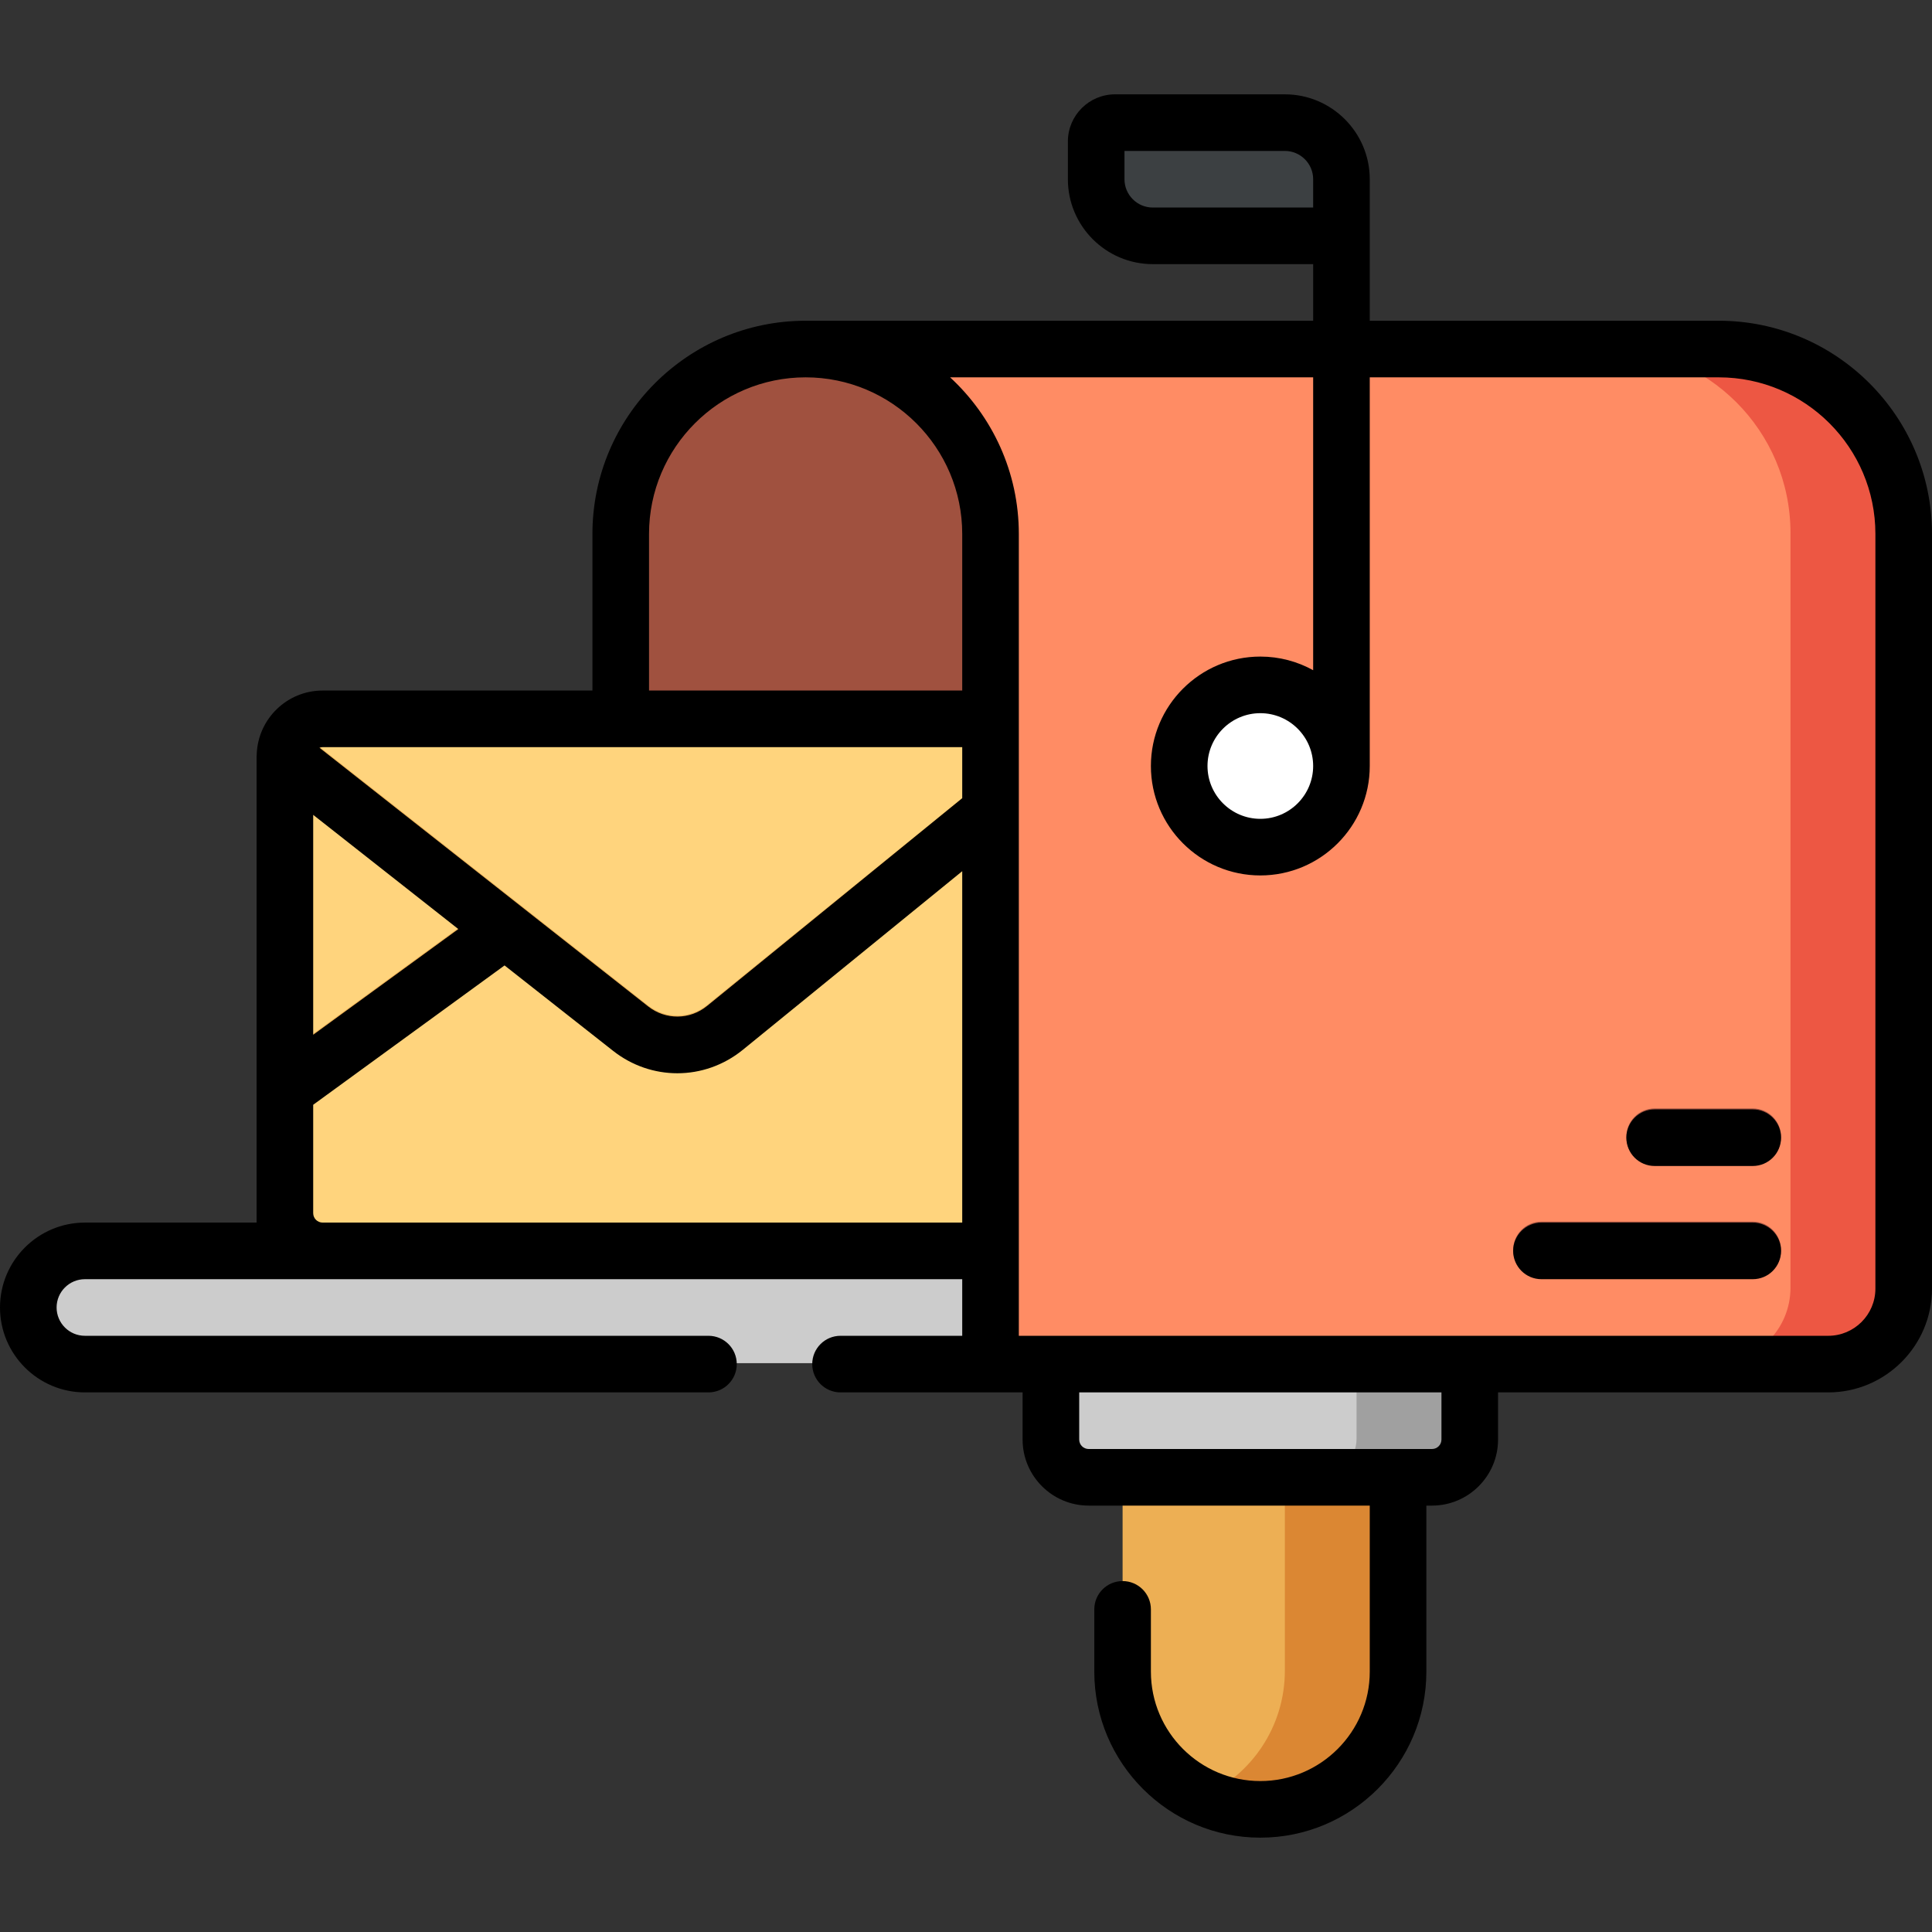 <svg height="512pt" viewBox="0 -25 512 512" width="512pt" xmlns="http://www.w3.org/2000/svg"><rect x="0" y="-25" width="512" height="512" fill="#333333" stroke="none"/><path d="m334 454.25c-20.156 0-36.5-16.34-36.5-36.5v-61.5h73v61.5c0 20.16-16.344 36.5-36.5 36.5zm0 0" fill="#edaf54"/><path d="m370.5 356.25v61.5c0 20.16-16.34 36.5-36.5 36.5-5.352 0-10.422-1.148-15-3.211 12.68-5.727 21.5-18.477 21.5-33.289v-61.5zm0 0" fill="#db8733"/><path d="m379.5 366.25h-91c-5.523 0-10-4.477-10-10v-30h111v30c0 5.523-4.477 10-10 10zm0 0" fill="#ccc"/><path d="m389.5 326.25v30c0 5.52-4.48 10-10 10h-30c5.52 0 10-4.48 10-10v-30zm0 0" fill="#a0a0a0"/><path d="m278.5 336.25h-256c-8.285 0-15-6.715-15-15 0-8.281 6.715-15 15-15h256zm0 0" fill="#ccc"/><path d="m272.5 165.25v141h-187c-5.52 0-10-4.48-10-10v-121c0-2.699 1.07-5.148 2.82-6.949 1.809-1.879 4.359-3.051 7.18-3.051zm0 0" fill="#ffd47d"/><path d="m262.5 336.25h222c11.047 0 20-8.953 20-20v-200c0-27.062-21.938-49-49-49h-241.5l48.5 93zm0 0" fill="#ff8c64"/><path d="m262.5 180.402v19.129l-65.641 53.43c-5.09 4.141-11.219 6.219-17.359 6.219-5.988 0-11.98-1.98-17.012-5.93l-28.777-22.648-53.789 39.168c-1.344.973-2.883 1.441-4.41 1.441h-.012v-16.781l45.969-33.469-45.969-36.172v-9.539c0-2.699 1.07-5.148 2.82-6.949.641.262 1.25.609 1.82 1.059l91.629 72.102c4.621 3.641 11.051 3.59 15.621-.129zm0 0" fill="#edaf54"/><path d="m213.5 67.25c27.062 0 49 21.938 49 49v49h-98v-49c0-27.062 21.938-49 49-49zm0 0" fill="#a0513f"/><path d="m355 38.75v-16.5c0-8.008-6.492-14.5-14.5-14.5h-45.5c-2.762 0-5 2.238-5 5v10.5c0 8.527 6.977 15.5 15.5 15.5zm0 0" fill="#3c4042"/><path d="m464.5 313.75h-56c-4.145 0-7.5-3.355-7.5-7.5 0-4.141 3.355-7.5 7.5-7.5h56c4.145 0 7.5 3.359 7.5 7.5 0 4.145-3.355 7.5-7.5 7.5zm0 0" fill="#a0513f"/><path d="m464.5 283.75h-26c-4.145 0-7.5-3.355-7.5-7.5 0-4.141 3.355-7.5 7.5-7.5h26c4.145 0 7.5 3.359 7.5 7.5 0 4.145-3.355 7.5-7.5 7.5zm0 0" fill="#a0513f"/><path d="m355 178c0 11.598-9.402 21-21 21s-21-9.402-21-21 9.402-21 21-21 21 9.402 21 21zm0 0" fill="#fff"/><path d="m504.5 116.25v200c0 11.051-8.949 20-20 20h-30c11.051 0 20-8.949 20-20v-200c0-27.059-21.941-49-49-49h30c27.059 0 49 21.941 49 49zm0 0" fill="#ed5743"/><path d="m455.5 60h-92.5v-37.5c0-12.406-10.094-22.5-22.5-22.5h-45c-6.895 0-12.5 5.605-12.5 12.5v10c0 12.406 10.094 22.5 22.5 22.5h42.5v15h-134c-.055 0-.109.008-.168.008-.109 0-.219-.008-.332-.008-31.152 0-56.5 25.348-56.5 56.5v41.5h-71.5c-9.426 0-17.113 7.492-17.465 16.832-.016.145-.02.289-.023.434 0 .078-.012.156-.012.234l-.004 123.5h-45.496c-12.406 0-22.5 10.094-22.5 22.5s10.094 22.5 22.5 22.5h165.25c4.145 0 7.5-3.359 7.5-7.5s-3.355-7.5-7.5-7.5h-165.25c-4.137 0-7.5-3.363-7.5-7.5s3.363-7.5 7.5-7.5h232.5v15h-32.25c-4.145 0-7.5 3.359-7.5 7.5s3.355 7.5 7.5 7.5h48.25v12.5c0 9.648 7.852 17.5 17.5 17.5h74.5v44c0 15.992-13.012 29-29 29s-29-13.008-29-29v-16.5c0-4.141-3.355-7.5-7.5-7.5s-7.5 3.359-7.5 7.5v16.5c0 24.262 19.738 44 44 44s44-19.738 44-44v-44h1.5c9.648 0 17.5-7.852 17.5-17.5v-12.5h87.5c15.164 0 27.5-12.336 27.5-27.5v-200c0-31.152-25.348-56.5-56.5-56.5zm-150-30c-4.137 0-7.5-3.363-7.5-7.5v-7.5h42.5c4.137 0 7.5 3.363 7.5 7.5v7.5zm-133.5 86.5c0-22.883 18.617-41.5 41.5-41.5s41.5 18.617 41.5 41.5v41.5h-83zm83 56.5v13.535l-67.613 55.043c-4.566 3.719-10.992 3.773-15.621.129l-87.113-68.551c.266-.094.547-.156.848-.156zm-172 17.945 38.465 30.27-38.465 28.008zm0 105.555v-28.723l50.711-36.926 28.777 22.645c5.031 3.957 11.023 5.93 17.008 5.93 6.141 0 12.273-2.074 17.363-6.215l58.141-47.332v93.121h-169.5c-1.379 0-2.5-1.121-2.5-2.5zm299 60c0 1.379-1.121 2.5-2.5 2.5h-91c-1.379 0-2.5-1.121-2.5-2.5v-12.5h96zm115-40c0 6.895-5.605 12.5-12.5 12.5h-214.5v-212.5c0-16.391-7.023-31.172-18.211-41.5h96.211v77.613c-4.152-2.301-8.926-3.613-14-3.613-15.988 0-29 13.008-29 29s13.012 29 29 29 29-13.008 29-29v-103h92.5c22.883 0 41.5 18.617 41.5 41.5zm-149-138.5c0 7.719-6.281 14-14 14s-14-6.281-14-14 6.281-14 14-14 14 6.281 14 14zm0 0"/><path d="m464.5 299h-56c-4.145 0-7.5 3.359-7.5 7.5s3.355 7.5 7.5 7.5h56c4.145 0 7.5-3.359 7.5-7.5s-3.355-7.5-7.5-7.5zm0 0"/><path d="m464.5 269h-26c-4.145 0-7.5 3.359-7.5 7.5s3.355 7.5 7.5 7.5h26c4.145 0 7.5-3.359 7.5-7.5s-3.355-7.5-7.5-7.5zm0 0"/></svg>